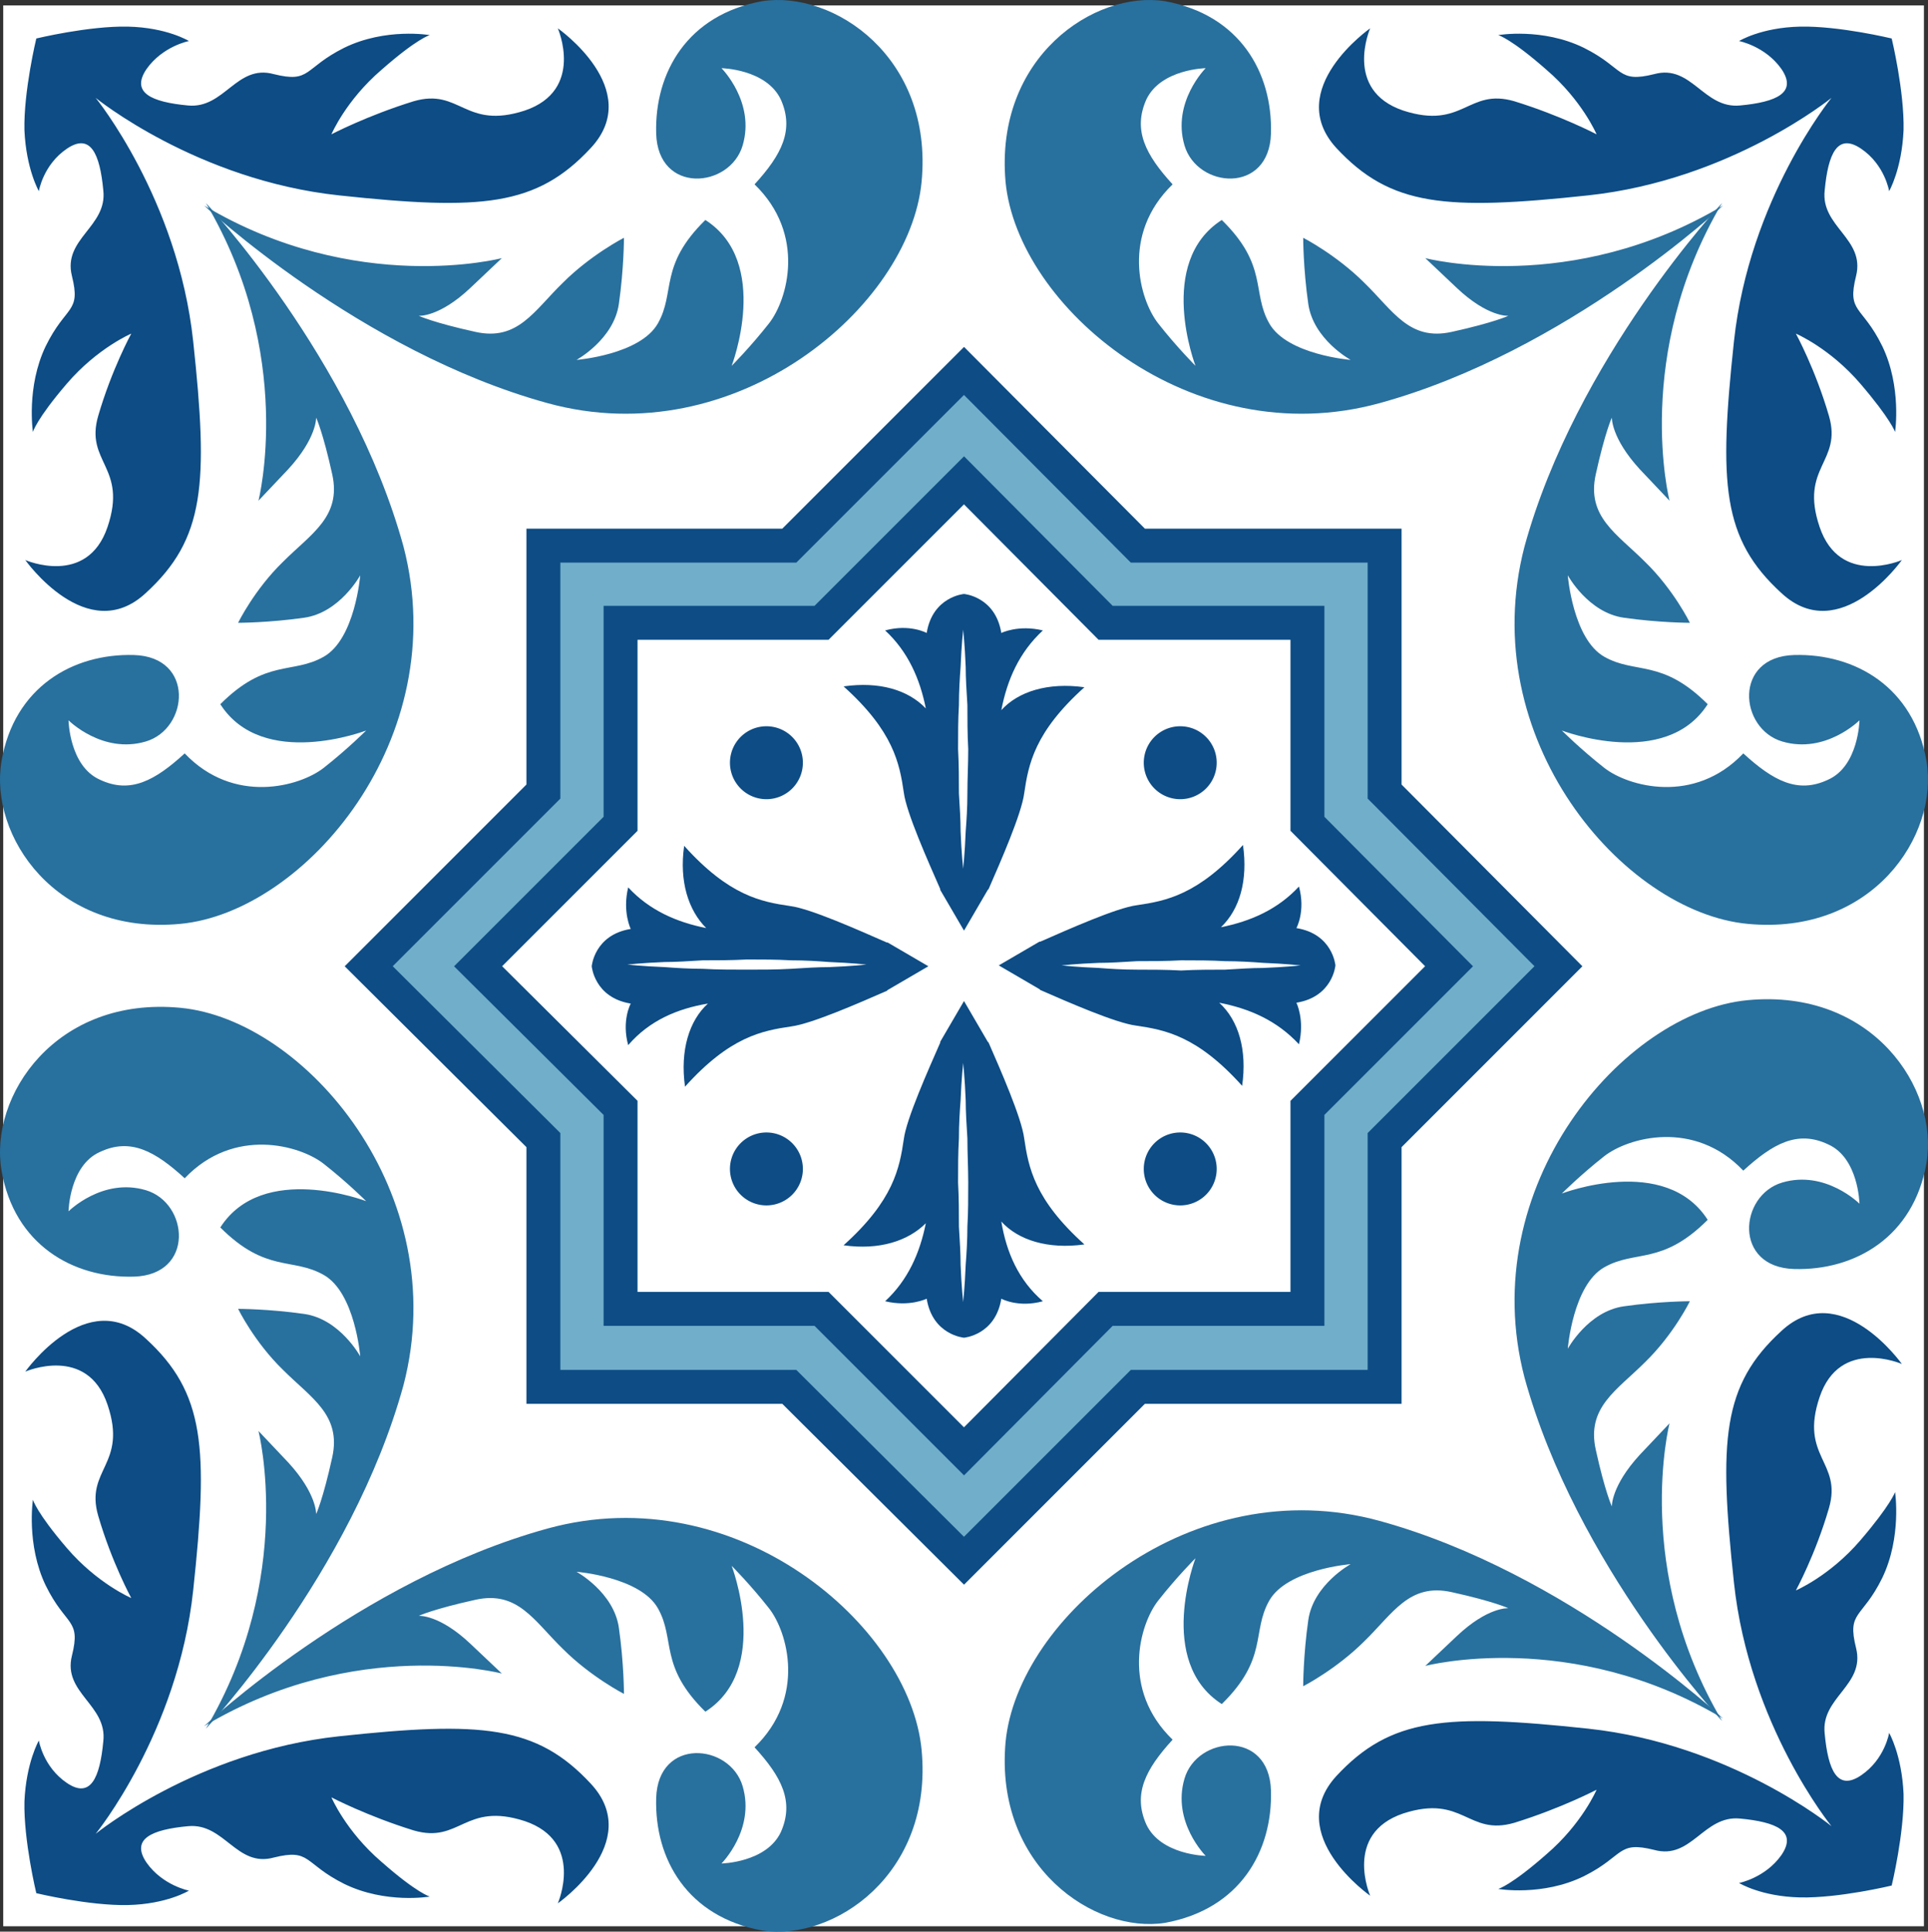 <?xml version="1.0" encoding="utf-8"?>
<svg viewBox="739.819 197.061 227.362 227.777" xmlns="http://www.w3.org/2000/svg">
  <rect x="739.819" y="197.061" width="227.362" height="227.777" fill="#333333" stroke="none"/>
  <path d="M 740.2 197.7 H 966.7 V 424.2 H 740.2 V 197.7 Z" id="XMLID_193_" class="st0" style="fill: rgb(255, 255, 255);"/>
  <g id="XMLID_186_">
    <path id="XMLID_156_" class="st2" d="M761.1,315.9c-14.7-1.4-22.6,10.4-21.1,19.2c1.5,8.7,8.4,12.7,15.6,12.5 c7.2-0.2,6.5-8.7,1.4-10.2c-5.1-1.5-9.1,2.5-9.1,2.5s0.1-5.4,3.7-7c3.6-1.7,6.5-0.1,10,3.1c5.8-6.1,13.6-3.9,16.4-1.7 s5,4.4,5,4.4s-12.2-4.7-17.2,3.1c5.4,5.4,8.5,3.5,12.2,5.6c3.7,2.1,4.3,9.6,4.3,9.6s-2.4-4.4-6.6-5c-4.2-0.6-7.8-0.6-7.8-0.6 s1.9,3.9,5.3,7.2c3.3,3.3,6.9,5.3,5.8,10.3s-1.9,6.7-1.9,6.7s0.1-2.4-3.3-6.1c-3.5-3.7-3.5-3.7-3.5-3.7s4.4,17.2-6.2,35.1 c0,0,17.2-18.3,23.3-40.5C793.3,337.8,775.8,317.3,761.1,315.9z" style="fill: rgb(40, 112, 158);"/>
    <path id="XMLID_80_" class="st2" d="M848.5,403.4c-1.4-14.7-21.9-32.2-44.1-26.1c-22.2,6.1-40.5,23.3-40.5,23.3 c17.9-10.7,35.1-6.2,35.1-6.2s0,0-3.7-3.5s-6.1-3.3-6.1-3.3s1.7-0.8,6.7-1.9c5-1.1,6.9,2.5,10.3,5.8c3.3,3.3,7.2,5.3,7.2,5.3 s0-3.6-0.6-7.8c-0.6-4.2-5-6.6-5-6.6s7.5,0.6,9.6,4.3c2.1,3.7,0.1,6.8,5.6,12.2c7.8-5,3.1-17.2,3.1-17.2s2.2,2.2,4.4,5 c2.2,2.8,4.4,10.5-1.7,16.4c3.2,3.5,4.7,6.4,3.1,10c-1.7,3.6-7,3.7-7,3.7s4-4,2.5-9.1c-1.5-5.1-10-5.8-10.2,1.4 c-0.2,7.2,3.7,14,12.5,15.6C838.1,426,849.9,418.1,848.5,403.4z" style="fill: rgb(40, 112, 158);"/>
    <path id="XMLID_77_" class="st1" d="M809.5,407.4c-6.4-6.9-12.9-7.4-29.7-5.6c-16.8,1.8-28.7,11.5-28.7,11.5s9.7-11.9,11.5-28.7 c1.8-16.8,1.4-23.3-5.6-29.7c-6.9-6.4-14.2,3.9-14.2,3.9s7.3-3.2,9.7,3.9c2.4,7.1-2.7,7.6-1.1,13.1c1.6,5.5,3.9,9.7,3.9,9.7 s-4-1.7-7.6-5.9c-3.6-4.2-4-5.7-4-5.7s-0.8,5.3,1.5,10.1c2.4,4.9,4.2,3.9,3.1,8.3c-1.1,4.4,4.2,5.8,3.7,10.1 c-0.4,4.3-1.5,6.8-4.3,4.9c-2.8-1.9-3.3-5-3.3-5s-1.5,2.6-1.7,7.2c-0.1,4.6,1.4,10.8,1.4,10.8s6.2,1.5,10.8,1.4 c4.6-0.1,7.2-1.7,7.2-1.7s-3.1-0.6-5-3.3c-1.9-2.8,0.6-3.9,4.9-4.3c4.3-0.4,5.7,4.9,10.1,3.7c4.4-1.1,3.5,0.7,8.3,3.1 c4.9,2.4,10.1,1.5,10.1,1.5s-1.5-0.4-5.7-4.1c-4.2-3.6-5.9-7.6-5.9-7.6s4.2,2.2,9.7,3.9c5.5,1.6,6-3.4,13.1-1.1 c7.1,2.4,3.9,9.7,3.9,9.7S815.9,414.3,809.5,407.4z" style="fill: rgb(13, 76, 133);"/>
  </g>
  <path id="XMLID_209_" class="st2" d="M945.9,315c14.7-1.4,22.6,10.4,21.1,19.2c-1.5,8.7-8.4,12.7-15.6,12.5 c-7.2-0.2-6.5-8.7-1.4-10.2c5.1-1.5,9.1,2.5,9.1,2.5s-0.1-5.4-3.7-7c-3.6-1.7-6.5-0.1-10,3.1c-5.8-6.1-13.6-3.9-16.4-1.7 s-5,4.4-5,4.4s12.2-4.7,17.2,3.1c-5.4,5.4-8.5,3.5-12.2,5.6c-3.7,2.1-4.3,9.6-4.3,9.6s2.4-4.4,6.6-5c4.2-0.6,7.8-0.6,7.8-0.6 s-1.9,3.9-5.3,7.2c-3.3,3.3-6.9,5.3-5.8,10.3c1.1,5,1.9,6.7,1.9,6.7s-0.1-2.4,3.3-6.1c3.5-3.7,3.5-3.7,3.5-3.7 s-4.4,17.2,6.2,35.1c0,0-17.2-18.3-23.3-40.5C913.7,337,931.2,316.4,945.9,315z" style="fill: rgb(40, 112, 158);"/>
  <path id="XMLID_163_" class="st2" d="M858.4,402.5c1.4-14.7,21.9-32.2,44.1-26.1c22.2,6.1,40.5,23.3,40.5,23.3 c-17.9-10.7-35.1-6.2-35.1-6.2s0,0,3.7-3.5s6.1-3.3,6.1-3.3s-1.7-0.8-6.7-1.9c-5-1.1-6.9,2.5-10.3,5.8c-3.3,3.3-7.2,5.3-7.2,5.3 s0-3.6,0.6-7.8c0.6-4.2,5-6.6,5-6.6s-7.5,0.6-9.6,4.3c-2.1,3.7-0.1,6.8-5.6,12.2c-7.8-5-3.1-17.2-3.1-17.2s-2.2,2.2-4.4,5 c-2.2,2.8-4.4,10.5,1.7,16.4c-3.2,3.5-4.7,6.4-3.1,10c1.7,3.6,7,3.7,7,3.7s-4-4-2.5-9.1c1.5-5.1,10-5.8,10.2,1.4 c0.2,7.2-3.7,14-12.5,15.6C868.9,425.1,857.1,417.2,858.4,402.5z" style="fill: rgb(40, 112, 158);"/>
  <path id="XMLID_114_" class="st1" d="M897.4,406.5c6.4-6.9,12.9-7.4,29.7-5.6c16.8,1.8,28.7,11.5,28.7,11.5s-9.7-11.9-11.5-28.7 c-1.8-16.8-1.4-23.3,5.6-29.7c6.9-6.4,14.2,3.9,14.2,3.9s-7.3-3.2-9.7,3.9c-2.4,7.1,2.7,7.6,1.1,13.1c-1.6,5.5-3.9,9.7-3.9,9.7 s4-1.7,7.6-5.9c3.6-4.2,4.1-5.7,4.1-5.7s0.8,5.3-1.5,10.1c-2.4,4.9-4.2,3.9-3.1,8.3c1.1,4.4-4.2,5.8-3.7,10.1 c0.4,4.3,1.5,6.8,4.3,4.9c2.8-1.9,3.3-5,3.3-5s1.5,2.6,1.7,7.2c0.1,4.6-1.4,10.8-1.4,10.8s-6.2,1.5-10.8,1.4 c-4.6-0.1-7.2-1.7-7.2-1.7s3.1-0.6,5-3.3c1.9-2.8-0.6-3.9-4.9-4.3c-4.3-0.4-5.7,4.9-10.1,3.7c-4.4-1.1-3.5,0.7-8.3,3.1 c-4.9,2.4-10.1,1.5-10.1,1.5s1.5-0.4,5.7-4.1c4.2-3.6,5.9-7.6,5.9-7.6s-4.2,2.2-9.7,3.9c-5.5,1.6-6-3.4-13.1-1.1 c-7.1,2.4-3.9,9.7-3.9,9.7S891.1,413.4,897.4,406.5z" style="fill: rgb(13, 76, 133);"/>
  <path id="XMLID_232_" class="st2" d="M761.1,306c-14.7,1.4-22.6-10.4-21.1-19.2c1.5-8.7,8.4-12.7,15.6-12.5 c7.2,0.2,6.5,8.7,1.4,10.2c-5.1,1.5-9.1-2.5-9.1-2.5s0.1,5.4,3.7,7c3.6,1.7,6.5,0.1,10-3.1c5.8,6.1,13.6,3.9,16.4,1.7 s5-4.4,5-4.4s-12.2,4.7-17.2-3.1c5.4-5.4,8.5-3.5,12.2-5.6c3.7-2.1,4.3-9.6,4.3-9.6s-2.4,4.4-6.6,5c-4.2,0.6-7.8,0.6-7.8,0.6 s1.9-3.9,5.3-7.2c3.3-3.3,6.9-5.3,5.8-10.3c-1.1-5-1.9-6.7-1.9-6.7s0.1,2.4-3.3,6.1c-3.5,3.7-3.5,3.7-3.5,3.7s4.4-17.2-6.2-35.1 c0,0,17.2,18.3,23.3,40.5C793.3,284.1,775.8,304.6,761.1,306z" style="fill: rgb(40, 112, 158);"/>
  <path id="XMLID_229_" class="st2" d="M848.5,218.5c-1.4,14.7-21.9,32.2-44.1,26.1c-22.2-6.1-40.5-23.3-40.5-23.3 c17.9,10.7,35.1,6.2,35.1,6.2s0,0-3.7,3.5c-3.7,3.5-6.1,3.3-6.1,3.3s1.7,0.8,6.7,1.9c5,1.1,6.9-2.5,10.3-5.8 c3.3-3.3,7.2-5.3,7.2-5.3s0,3.6-0.6,7.8c-0.6,4.2-5,6.6-5,6.6s7.5-0.6,9.6-4.3c2.1-3.7,0.1-6.8,5.6-12.2 c7.8,5,3.1,17.2,3.1,17.2s2.2-2.2,4.4-5c2.2-2.8,4.4-10.5-1.7-16.4c3.2-3.5,4.7-6.4,3.1-10c-1.7-3.6-7-3.7-7-3.7s4,4,2.5,9.1 c-1.5,5.1-10,5.8-10.2-1.4c-0.2-7.2,3.7-14,12.5-15.6C838.1,195.9,849.9,203.8,848.5,218.5z" style="fill: rgb(40, 112, 158);"/>
  <path id="XMLID_226_" class="st1" d="M809.5,214.5c-6.4,6.9-12.9,7.4-29.7,5.6c-16.8-1.8-28.7-11.5-28.7-11.5 s9.7,11.9,11.5,28.7c1.8,16.8,1.4,23.3-5.6,29.7c-6.9,6.4-14.2-3.9-14.2-3.9s7.3,3.2,9.7-3.9c2.4-7.1-2.7-7.6-1.1-13.1 s3.9-9.7,3.9-9.7s-4,1.7-7.6,5.9c-3.6,4.2-4,5.7-4,5.7s-0.8-5.3,1.5-10.1c2.4-4.9,4.2-3.9,3.1-8.3c-1.1-4.4,4.2-5.8,3.7-10.1 c-0.4-4.3-1.5-6.8-4.3-4.9c-2.8,1.9-3.3,5-3.3,5s-1.5-2.6-1.7-7.2c-0.1-4.6,1.4-10.8,1.4-10.8s6.2-1.5,10.8-1.4 c4.6,0.1,7.2,1.7,7.2,1.7s-3.1,0.6-5,3.3c-1.9,2.8,0.6,3.9,4.9,4.3c4.3,0.4,5.7-4.9,10.1-3.7c4.4,1.1,3.5-0.7,8.3-3.1 c4.9-2.4,10.1-1.5,10.1-1.5s-1.5,0.4-5.7,4.1c-4.2,3.6-5.9,7.6-5.9,7.6s4.2-2.2,9.7-3.9c5.5-1.6,6,3.4,13.1,1.1 c7.1-2.4,3.9-9.7,3.9-9.7S815.9,207.6,809.5,214.5z" style="fill: rgb(13, 76, 133);"/>
  <path id="XMLID_219_" class="st2" d="M945.9,306c14.7,1.4,22.6-10.4,21.1-19.2c-1.5-8.7-8.4-12.7-15.6-12.5 c-7.2,0.2-6.5,8.7-1.4,10.2c5.1,1.5,9.1-2.5,9.1-2.5s-0.1,5.4-3.7,7c-3.6,1.7-6.5,0.1-10-3.1c-5.8,6.1-13.6,3.9-16.4,1.7 s-5-4.4-5-4.4s12.2,4.7,17.2-3.1c-5.4-5.4-8.5-3.5-12.2-5.6c-3.7-2.1-4.3-9.6-4.3-9.6s2.4,4.4,6.6,5c4.2,0.6,7.8,0.6,7.8,0.6 s-1.9-3.9-5.3-7.2c-3.3-3.3-6.9-5.3-5.8-10.3c1.1-5,1.9-6.7,1.9-6.7s-0.1,2.4,3.3,6.1c3.5,3.7,3.5,3.7,3.5,3.7 s-4.4-17.2,6.2-35.1c0,0-17.2,18.3-23.3,40.5C913.7,284.1,931.2,304.6,945.9,306z" style="fill: rgb(40, 112, 158);"/>
  <path id="XMLID_213_" class="st2" d="M858.4,218.5c1.4,14.7,21.9,32.2,44.1,26.1c22.2-6.1,40.5-23.3,40.5-23.3 c-17.9,10.7-35.1,6.2-35.1,6.2s0,0,3.7,3.5c3.7,3.5,6.1,3.3,6.1,3.3s-1.7,0.8-6.7,1.9c-5,1.1-6.9-2.5-10.3-5.8 c-3.3-3.3-7.2-5.3-7.2-5.3s0,3.6,0.6,7.8c0.6,4.2,5,6.6,5,6.6s-7.5-0.6-9.6-4.3c-2.1-3.7-0.1-6.8-5.6-12.2 c-7.8,5-3.1,17.2-3.1,17.2s-2.2-2.2-4.4-5c-2.2-2.8-4.4-10.5,1.7-16.4c-3.2-3.5-4.7-6.4-3.1-10c1.7-3.6,7-3.7,7-3.7 s-4,4-2.5,9.1c1.5,5.1,10,5.8,10.2-1.4c0.2-7.2-3.7-14-12.5-15.6C868.9,195.9,857.1,203.8,858.4,218.5z" style="fill: rgb(40, 112, 158);"/>
  <path id="XMLID_157_" class="st1" d="M897.4,214.5c6.4,6.9,12.9,7.4,29.7,5.6c16.8-1.8,28.7-11.5,28.7-11.5s-9.7,11.9-11.5,28.7 c-1.8,16.8-1.4,23.3,5.6,29.7c6.9,6.4,14.2-3.9,14.2-3.9s-7.3,3.2-9.7-3.9c-2.4-7.1,2.7-7.6,1.1-13.1c-1.6-5.5-3.9-9.7-3.9-9.7 s4,1.7,7.6,5.9c3.6,4.2,4.1,5.7,4.1,5.7s0.8-5.3-1.5-10.1c-2.4-4.9-4.2-3.9-3.1-8.3c1.1-4.4-4.2-5.8-3.7-10.1 c0.4-4.3,1.5-6.8,4.3-4.9c2.8,1.9,3.3,5,3.3,5s1.5-2.6,1.7-7.2c0.1-4.6-1.4-10.8-1.4-10.8s-6.2-1.5-10.8-1.4 c-4.6,0.1-7.2,1.7-7.2,1.7s3.1,0.6,5,3.3c1.9,2.8-0.6,3.9-4.9,4.3c-4.3,0.4-5.7-4.9-10.1-3.7c-4.4,1.1-3.5-0.7-8.3-3.1 c-4.9-2.4-10.1-1.5-10.1-1.5s1.5,0.4,5.7,4.1c4.2,3.6,5.9,7.6,5.9,7.6s-4.2-2.2-9.7-3.9c-5.5-1.6-6,3.4-13.1,1.1 c-7.1-2.4-3.9-9.7-3.9-9.7S891.1,207.6,897.4,214.5z" style="fill: rgb(13, 76, 133);"/>
  <path d="M 910.7 311 L 894 327.7 L 894 351.4 L 870.2 351.4 L 853.5 368.2 L 836.7 351.4 L 813 351.4 L 813 327.7 L 796.2 311 L 813 294.2 L 813 270.5 L 836.7 270.5 L 853.5 253.7 L 870.2 270.5 L 894 270.5 L 894 294.2 Z" id="XMLID_264_" class="st3" style="fill: rgb(113, 174, 202);"/>
  <path d="M 853.5 381.1 L 832.9 360.6 L 803.9 360.6 L 803.9 331.5 L 783.3 311 L 803.9 290.4 L 803.9 261.4 L 832.9 261.4 L 853.5 240.8 L 874 261.4 L 903.1 261.4 L 903.1 290.4 L 923.6 311 L 903.1 331.5 L 903.1 360.6 L 874 360.6 Z" id="XMLID_261_" class="st6" style="fill: rgb(113, 174, 202); stroke: rgb(13, 76, 133); stroke-width: 4; stroke-miterlimit: 10;"/>
  <path d="M 813 351.4 L 836.7 351.4 L 853.5 368.2 L 870.2 351.4 L 894 351.4 L 894 327.7 L 910.7 311 L 894 294.2 L 894 270.5 L 870.2 270.5 L 853.5 253.7 L 836.7 270.5 L 813 270.5 L 813 294.2 L 796.2 311 L 813 327.7 Z" id="XMLID_260_" class="st7" style="fill: rgb(255, 255, 255); stroke: rgb(13, 76, 133); stroke-width: 4; stroke-miterlimit: 10;"/>
  <path id="XMLID_257_" class="st1" d="M857.9,280.8c0.7-3.6,2.1-6.8,4.9-9.4c-2.9-0.7-4.9,0.3-4.9,0.3c-0.7-4.3-4.4-4.6-4.4-4.6 s-3.7,0.3-4.4,4.6c0,0-2-1.1-4.9-0.3c2.7,2.5,4.1,5.7,4.8,9.2c-2.1-2.2-5.5-3.2-9.7-2.6c5.9,5.3,6.6,9.1,7.1,12.5 c0.3,2.4,2.9,8.2,4.3,11.4l0,0.1l2.8,4.8l2.8-4.8l0.1-0.1c1.4-3.2,3.9-8.9,4.2-11.3c0.5-3.4,1.2-7.2,7.1-12.5 C863.4,277.5,859.9,278.6,857.9,280.8z M853.9,290.6c0,1.7-0.1,3.2-0.2,4.5c-0.1,2.6-0.3,4.4-0.3,4.4s-0.2-1.8-0.3-4.4 c0-1.3-0.1-2.9-0.2-4.5c0-1.6,0-3.4-0.1-5.2c0-1.8,0-3.5,0.1-5.2c0-1.6,0.1-3.2,0.2-4.5c0.1-2.6,0.3-4.4,0.3-4.4s0.2,1.8,0.3,4.4 c0,1.3,0.1,2.9,0.2,4.5c0,1.6,0,3.4,0.1,5.2C854,287.2,853.9,288.9,853.9,290.6z" style="fill: rgb(13, 76, 133);"/>
  <path id="XMLID_149_" class="st1" d="M867.7,343.8c-5.9-5.3-6.6-9.1-7.1-12.5c-0.3-2.4-2.8-8.1-4.2-11.3l-0.1-0.1l-2.8-4.8 l-2.8,4.8l0,0.1c-1.4,3.2-4,9-4.3,11.4c-0.5,3.4-1.2,7.2-7.1,12.5c4.2,0.6,7.6-0.5,9.7-2.6c-0.7,3.5-2.1,6.7-4.8,9.2 c2.9,0.7,4.9-0.3,4.9-0.3c0.7,4.3,4.4,4.6,4.4,4.6s3.7-0.3,4.4-4.6c0,0,2,1.1,4.9,0.3c-2.9-2.5-4.3-5.8-4.9-9.4 C859.9,343.3,863.4,344.4,867.7,343.8z M854,336.5c0,1.8,0,3.5-0.1,5.2c0,1.6-0.1,3.2-0.2,4.5c-0.1,2.6-0.3,4.4-0.3,4.4 s-0.2-1.8-0.3-4.4c0-1.3-0.1-2.9-0.2-4.5c0-1.6,0-3.4-0.1-5.2c0-1.8,0-3.5,0.1-5.2c0-1.7,0.1-3.2,0.2-4.5 c0.1-2.6,0.3-4.4,0.3-4.4s0.2,1.8,0.3,4.4c0,1.3,0.1,2.9,0.2,4.5C853.9,333,854,334.8,854,336.5z" style="fill: rgb(13, 76, 133);"/>
  <path id="XMLID_247_" class="st1" d="M883.6,315.3c3.6,0.7,6.8,2.1,9.4,4.9c0.7-2.9-0.3-4.9-0.3-4.9c4.3-0.7,4.6-4.4,4.6-4.4 s-0.3-3.7-4.6-4.4c0,0,1.1-2,0.3-4.9c-2.5,2.7-5.7,4.1-9.2,4.8c2.2-2.1,3.2-5.5,2.6-9.7c-5.3,5.9-9.1,6.6-12.5,7.1 c-2.4,0.3-8.2,2.9-11.4,4.3l-0.1,0l-4.8,2.8l4.8,2.8l0.1,0.1c3.2,1.4,8.9,3.9,11.3,4.2c3.4,0.5,7.2,1.2,12.5,7.1 C886.9,320.9,885.9,317.4,883.6,315.3z M873.9,311.4c-1.7,0-3.2-0.1-4.5-0.2c-2.6-0.1-4.4-0.3-4.4-0.3s1.8-0.2,4.4-0.3 c1.3,0,2.9-0.1,4.5-0.2c1.6,0,3.4,0,5.2-0.1c1.8,0,3.5,0,5.2,0.1c1.6,0,3.2,0.1,4.5,0.2c2.6,0.1,4.4,0.3,4.4,0.3 s-1.8,0.2-4.4,0.3c-1.3,0-2.9,0.1-4.5,0.2c-1.6,0-3.4,0-5.2,0.1C877.3,311.4,875.5,311.4,873.9,311.4z" style="fill: rgb(13, 76, 133);"/>
  <path id="XMLID_144_" class="st1" d="M820.6,325.2c5.3-5.9,9.1-6.6,12.5-7.1c2.4-0.3,8.1-2.8,11.3-4.2l0.1-0.1l4.8-2.8l-4.8-2.8 l-0.1,0c-3.2-1.4-9-4-11.4-4.3c-3.4-0.5-7.2-1.2-12.5-7.1c-0.6,4.2,0.5,7.6,2.6,9.7c-3.5-0.7-6.7-2.1-9.2-4.8 c-0.7,2.9,0.3,4.9,0.3,4.9c-4.3,0.7-4.6,4.4-4.6,4.4s0.3,3.7,4.6,4.4c0,0-1.1,2-0.3,4.9c2.5-2.9,5.8-4.3,9.4-4.9 C821.1,317.4,820,320.9,820.6,325.2z M827.9,311.4c-1.8,0-3.5,0-5.2-0.1c-1.6,0-3.2-0.1-4.5-0.2c-2.6-0.1-4.4-0.3-4.4-0.3 s1.8-0.2,4.4-0.3c1.3,0,2.9-0.1,4.5-0.2c1.6,0,3.4,0,5.2-0.1c1.8,0,3.5,0,5.2,0.1c1.7,0,3.2,0.1,4.5,0.2c2.6,0.1,4.4,0.3,4.4,0.3 s-1.8,0.2-4.4,0.3c-1.3,0-2.9,0.1-4.5,0.2C831.4,311.4,829.7,311.4,827.9,311.4z" style="fill: rgb(13, 76, 133);"/>
  <path d="M 883.3 287 A 4.3 4.3 0 0 1 879 291.3 A 4.3 4.3 0 0 1 874.7 287 A 4.3 4.3 0 0 1 879 282.7 A 4.3 4.3 0 0 1 883.3 287 Z" id="XMLID_250_" class="st1" style="fill: rgb(13, 76, 133);"/>
  <path d="M 883.3 334.9 A 4.3 4.3 0 0 1 879 339.2 A 4.3 4.3 0 0 1 874.7 334.9 A 4.3 4.3 0 0 1 879 330.6 A 4.3 4.3 0 0 1 883.3 334.9 Z" id="XMLID_252_" class="st1" style="fill: rgb(13, 76, 133);"/>
  <path d="M 834.5 287 A 4.3 4.3 0 0 1 830.2 291.3 A 4.3 4.3 0 0 1 825.9 287 A 4.3 4.3 0 0 1 830.2 282.7 A 4.3 4.3 0 0 1 834.5 287 Z" id="XMLID_254_" class="st1" style="fill: rgb(13, 76, 133);"/>
  <path d="M 834.5 334.9 A 4.3 4.3 0 0 1 830.2 339.2 A 4.3 4.3 0 0 1 825.9 334.9 A 4.3 4.3 0 0 1 830.2 330.6 A 4.3 4.3 0 0 1 834.5 334.9 Z" id="XMLID_253_" class="st1" style="fill: rgb(13, 76, 133);"/>
</svg>